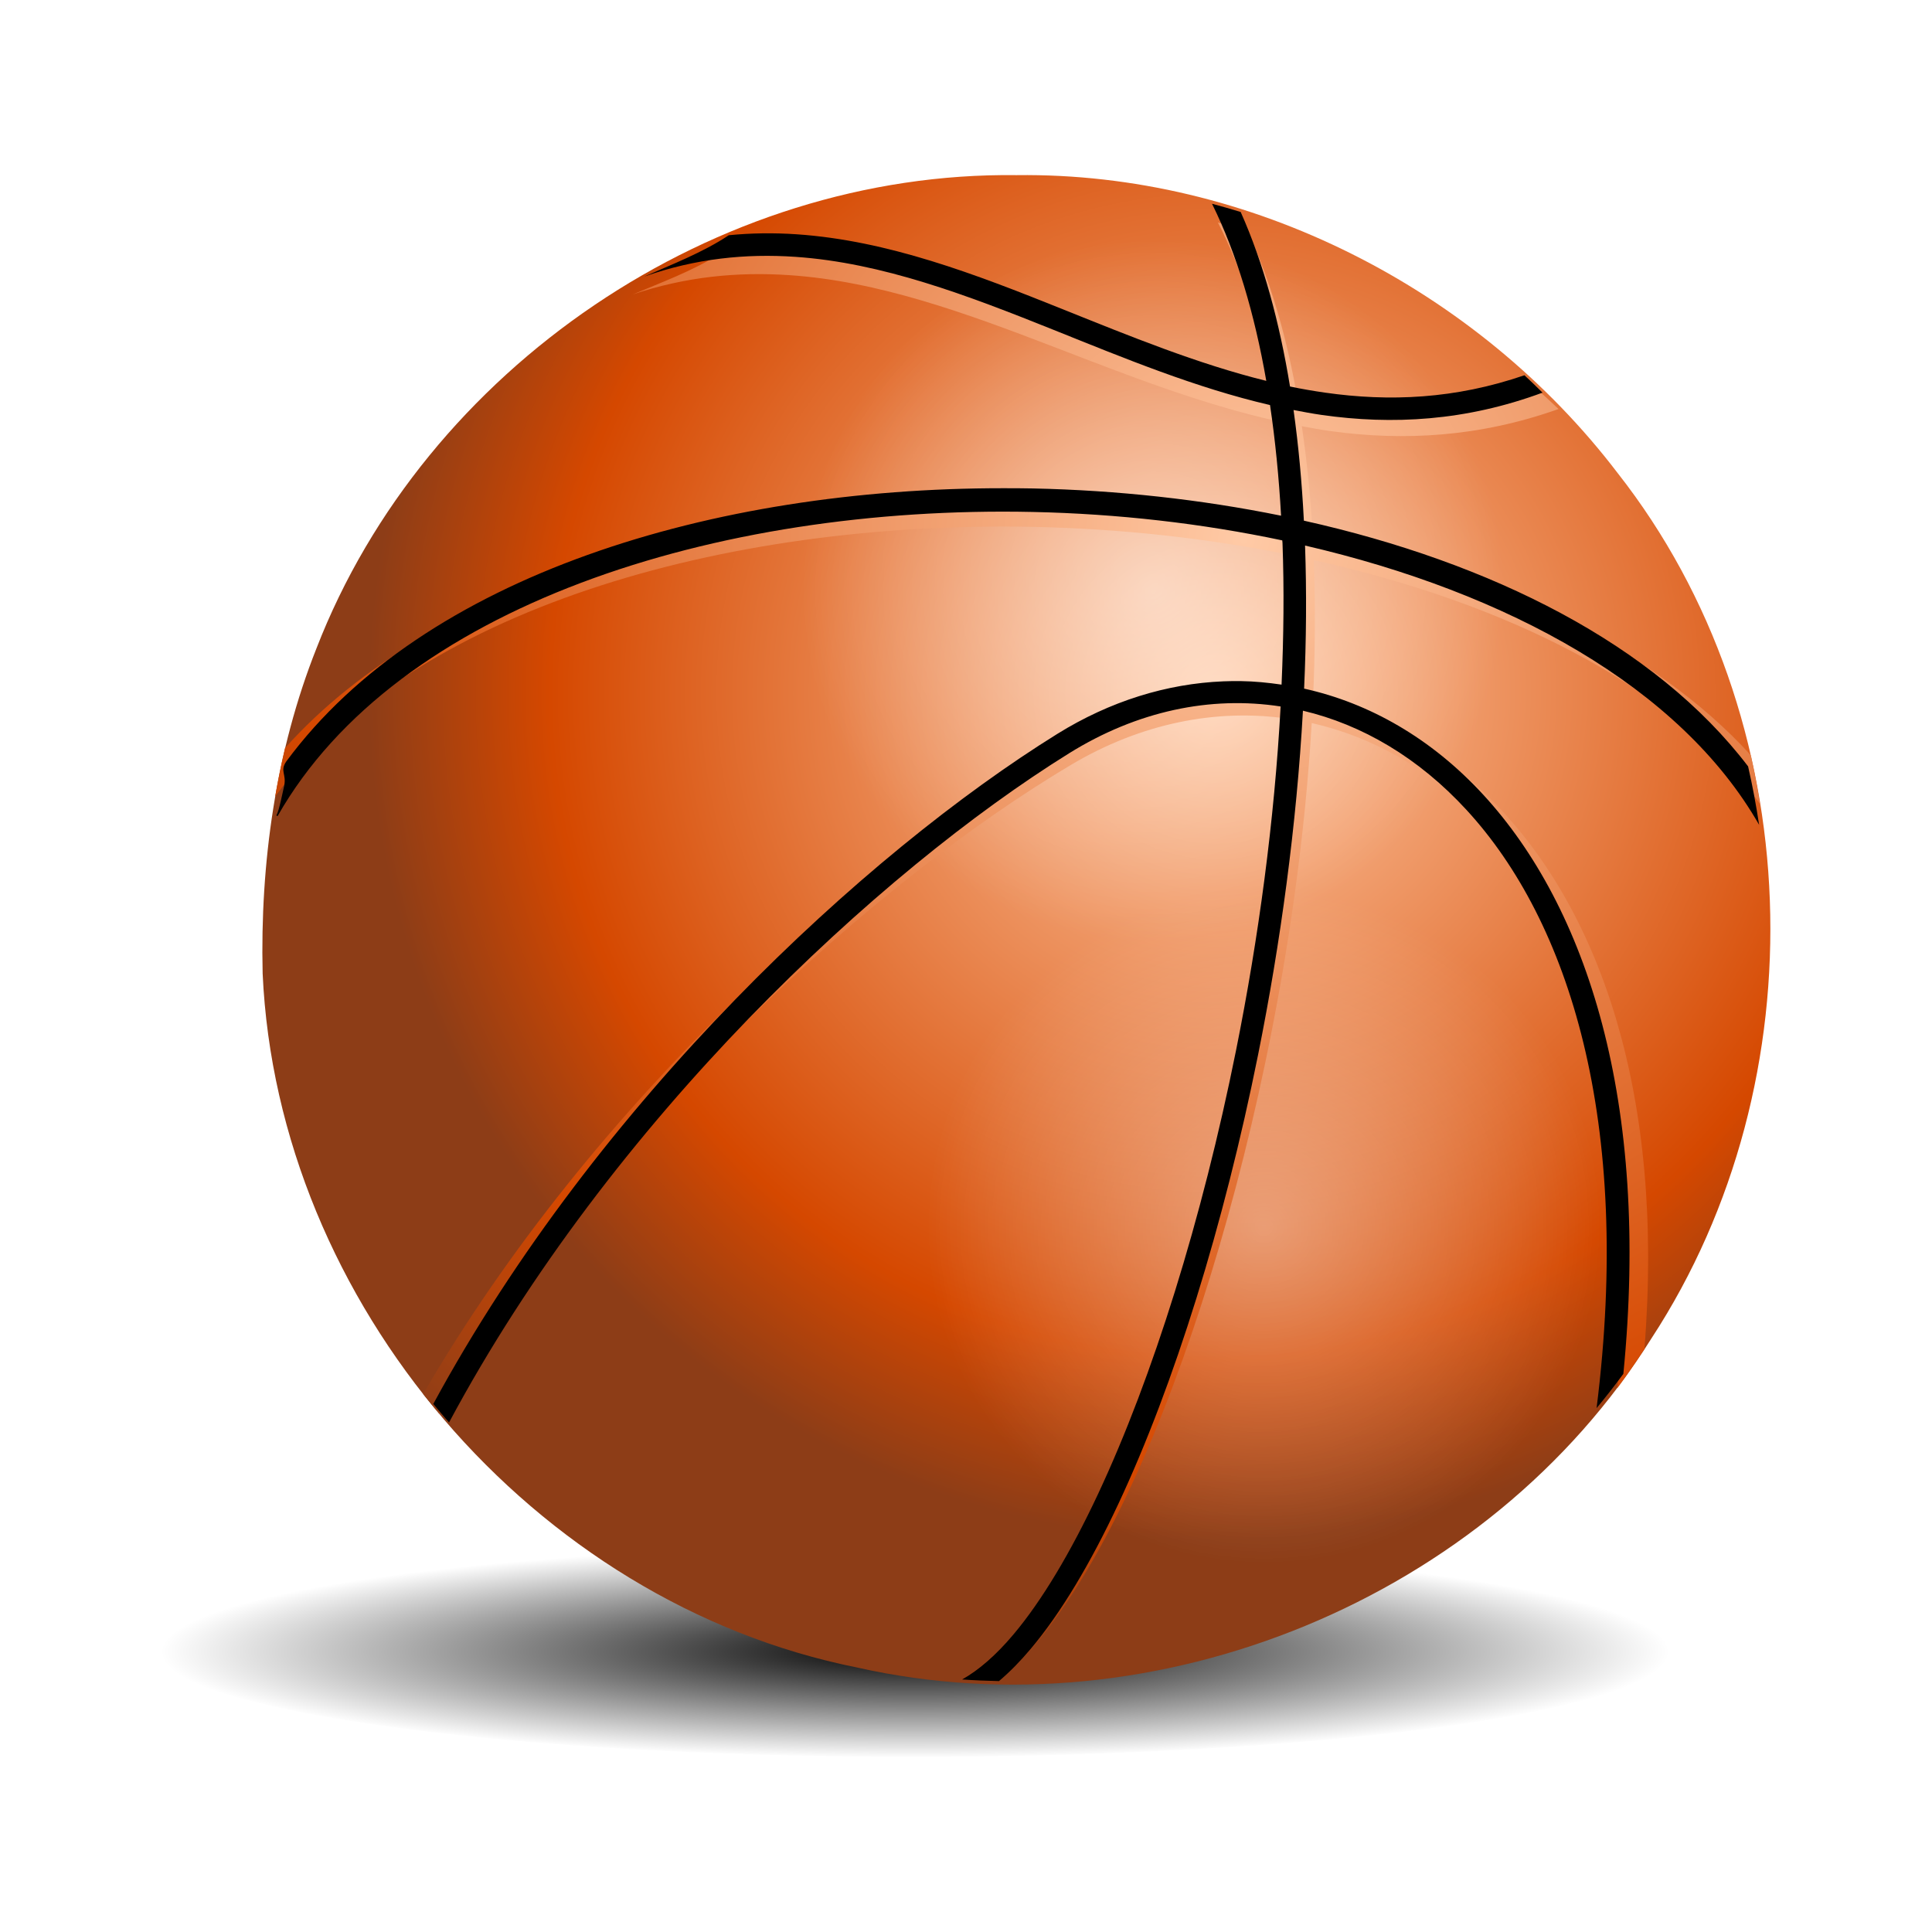 <svg:svg xmlns:dc="http://purl.org/dc/elements/1.1/" xmlns:ns1="http://www.w3.org/1999/xlink" xmlns:ns3="http://creativecommons.org/ns#" xmlns:rdf="http://www.w3.org/1999/02/22-rdf-syntax-ns#" xmlns:svg="http://www.w3.org/2000/svg" height="256.089" id="svg2" style="enable-background:new" version="1.1" viewBox="-17.094 -8.091 256.089 256.089" width="256.089">
  <svg:defs id="defs4">
    <svg:linearGradient id="linearGradient15851">
      <svg:stop id="stop15853" offset="0" stop-color="#fff" />
      <svg:stop id="stop15855" offset="1" stop-color="#fff" stop-opacity="0" />
    </svg:linearGradient>
    <svg:linearGradient id="linearGradient4069">
      <svg:stop id="stop4071" offset="0" stop-color="#ffcaa6" />
      <svg:stop id="stop4077" offset=".786" stop-color="#d54800" />
      <svg:stop id="stop4073" offset="1" stop-color="#8d3d17" />
    </svg:linearGradient>
    <svg:filter color-interpolation-filters="sRGB" height="1" id="filter4106-7" width="1" x="0" y="0">
      <svg:feTurbulence baseFrequency="1" id="feTurbulence4108-7" numOctaves="3" result="result0" seed="0" type="fractalNoise" />
      <svg:feColorMatrix id="feColorMatrix4110-3" result="result4" type="saturate" values="0" />
      <svg:feComposite id="feComposite4112-7" in="SourceGraphic" in2="result4" k1="1.25" k2="0.5" k3="0.5" k4="0" operator="arithmetic" result="result2" />
      <svg:feBlend id="feBlend4114-4" in="result2" in2="SourceGraphic" mode="normal" result="result5" />
      <svg:feComposite id="feComposite4116-5" in="result5" in2="SourceGraphic" operator="in" result="result3" />
    </svg:filter>
    <svg:filter color-interpolation-filters="sRGB" id="filter8950">
      <svg:feBlend id="feBlend8952" in2="BackgroundImage" mode="multiply" />
    </svg:filter>
    <svg:radialGradient cx="224.32" cy="98.154" gradientTransform="matrix(1.123 0 0 1.123 -107.84 -26.469)" gradientUnits="userSpaceOnUse" id="radialGradient15890" r="100" ns1:href="#linearGradient4069" />
    <svg:radialGradient cx="197.82" cy="221.03" gradientTransform="matrix(1 0 0 .141 -13.435 194.06)" gradientUnits="userSpaceOnUse" id="radialGradient15925" r="99.943">
      <svg:stop id="stop15861" offset="0" />
      <svg:stop id="stop15863" offset="1" stop-opacity="0" />
    </svg:radialGradient>
    <svg:radialGradient cx="127.99" cy="56.796" gradientTransform="matrix(.761 0 0 .761 133.24 125.67)" gradientUnits="userSpaceOnUse" id="radialGradient15940" r="58.69" ns1:href="#linearGradient15851" />
    <svg:radialGradient cx="127.99" cy="56.796" gradientTransform="matrix(.792 0 0 .792 114.59 39.618)" gradientUnits="userSpaceOnUse" id="radialGradient15942" r="58.69" ns1:href="#linearGradient15851" />
    <svg:radialGradient cx="148.95" cy="63.394" gradientTransform="matrix(1.638 0 0 1.609 -96.24 -38.448)" gradientUnits="userSpaceOnUse" id="radialGradient15961" r="98.406" ns1:href="#linearGradient4069" />
  </svg:defs>
  <svg:g id="layer1" transform="translate(-80.19 -14.37)">
    <svg:path d="m184.41 211.07c-39.897-0.072-78.394 3.585-92.812 8.81-5.391 1.909-7.469 4.001-7.125 6.046 1.969 6.129 35.905 11.708 78.781 12.916 39.662 1.255 83.688-1.277 105.31-6.125 22.405-4.814 20.914-11.56-4.469-16.101-18.622-3.43-48.84-5.601-79.688-5.545z" fill="url(#radialGradient15925)" id="path15915" style="color:#000000;enable-background:accumulate" />
    <svg:path d="m117.66 15.125c-39.901-0.515-78.398 25.535-92.816 62.75-5.392 13.598-7.469 28.495-7.125 43.065 1.969 43.65 35.905 83.39 78.781 92 39.66 8.93 83.69-9.1 105.31-43.63 22.41-34.29 20.92-82.341-4.47-114.68-18.62-24.437-48.84-39.9-79.68-39.505z" fill="url(#radialGradient15890)" id="path2985" style="color:#000000;enable-background:accumulate" transform="translate(80.19 14.37)" />
    <svg:path d="m230.68 124.23c-24.681 0-44.688 20.006-44.688 44.688 0 24.681 20.006 44.688 44.688 44.688 24.681 0 44.717-20.006 44.717-44.688 0-24.681-20.036-44.688-44.717-44.688z" fill="url(#radialGradient15940)" id="path15938" opacity=".377" style="color:#000000;enable-background:accumulate" />
    <svg:path d="m215.94 38.12c-25.672 0-46.48 20.809-46.48 46.48 0 25.672 20.809 46.48 46.48 46.48 25.672 0 46.511-20.809 46.511-46.48 0-25.672-20.839-46.48-46.511-46.48z" fill="url(#radialGradient15942)" id="path15927" opacity=".484" style="color:#000000;enable-background:accumulate" />
    <svg:path d="m144.34 21.406c3.38 6.531 5.82 14.419 7.41 23.188-9.4-2.227-18.63-5.852-27.87-9.406-11.87-4.561-23.79-8.969-36.255-9.782-1.558-0.101-3.113-0.145-4.687-0.125-1.522 0.02-3.057 0.106-4.594 0.25-3.51 2.248-7.975 3.896-11.563 5.407 7.051-2.378 13.914-3.002 20.657-2.563 11.841 0.772 23.442 5.013 35.282 9.563 9.62 3.7 19.4 7.552 29.56 9.812 0.72 4.617 1.21 9.487 1.5 14.5-10.93-2.132-22.38-3.328-33.84-3.562-1.38-0.029-2.75-0.031-4.13-0.032-37.806-0.019-75.412 10.341-95.122 32.406-0.509 2.134-0.938 4.274-1.313 6.438 18.035-24.723 59.397-36.59 100.5-35.75 11.58 0.237 23.09 1.498 34.06 3.719 0 0.114 0.02 0.23 0.03 0.343 0.23 5.994 0.16 12.204-0.13 18.532-1.84-0.257-3.7-0.443-5.56-0.469-0.8-0.011-1.6 0-2.4 0.031-7.71 0.306-15.42 2.568-22.66 6.875-25.844 15.379-61.665 46.989-84.22 85.909 0.678 0.86 1.389 1.72 2.094 2.56 22.198-38.84 58.194-70.73 83.746-85.938 9.28-5.523 19.29-7.538 28.88-6.124-0.85 14.842-2.99 30.252-6.1 45.032-4.63 22.06-11.36 42.74-18.84 58.03-3.74 7.65-7.65 13.95-11.53 18.37-2.39 2.73-4.79 4.71-7.03 5.91 1.66 0.12 3.34 0.18 5.03 0.22 1.46-1.19 2.89-2.6 4.31-4.22 4.15-4.73 8.22-11.23 12.03-19.03 7.63-15.6 14.36-36.47 19.03-58.72 3.11-14.78 5.29-30.15 6.16-45.03 8.1 1.83 15.76 6.154 22.31 12.97 13.63 14.18 22.24 39.33 18.19 75.19 1.27-1.68 2.44-3.43 3.6-5.19 2.68-33.6-5.82-57.76-19.5-72.001-7.07-7.35-15.53-11.955-24.44-13.844 0.3-6.376 0.34-12.649 0.12-18.719 25.43 5.638 47.39 16.565 59.13 32.282-0.35-2.156-0.73-4.311-1.22-6.438-13.05-14.317-34.17-24.021-58.06-29.125-0.27-4.995-0.76-9.825-1.44-14.469 1.28 0.237 2.58 0.48 3.87 0.656 9.63 1.316 19.65 0.793 30.16-2.937-0.82-0.765-1.63-1.542-2.47-2.281-9.47 3.119-18.46 3.483-27.25 2.281-1.6-0.219-3.19-0.465-4.78-0.781-1.44-8.446-3.64-16.182-6.75-22.844-1.29-0.386-2.59-0.756-3.91-1.094z" fill="url(#radialGradient15961)" id="path15950" style="block-progression:tb;color:#000000;enable-background:accumulate;text-transform:none;text-indent:0" transform="translate(80.19 14.37)" />
    <svg:path d="m223.75 33.286c3.277 6.615 5.645 14.596 7.193 23.478-9.123-2.255-18.086-5.928-27.059-9.528-11.513-4.62-23.09-9.079-35.185-9.902-1.512-0.103-3.018-0.145-4.546-0.125-1.476 0.02-2.961 0.103-4.453 0.249-3.406 2.277-7.728 3.95-11.21 5.48 6.841-2.408 13.479-3.061 20.021-2.616 11.49 0.782 22.766 5.075 34.251 9.684 9.341 3.748 18.817 7.675 28.678 9.964 0.696 4.676 1.179 9.588 1.464 14.666-10.609-2.16-21.724-3.375-32.85-3.612-1.333-0.028-2.652-0.03-3.986-0.031-38.474-0.02-76.761 11.531-95.001 36.182-0.934 1.319 0.036 1.668-0.311 3.301-0.212 0.883-0.65 3.229-1.028 3.892l0.156 0.093c15.834-27.832 58.104-41.218 100.11-40.322 11.246 0.24 22.429 1.518 33.068 3.768 0.005 0.115 0.027 0.227 0.031 0.343 0.225 6.071 0.156 12.366-0.125 18.776-1.786-0.26-3.581-0.441-5.387-0.467-0.777-0.011-1.557-0.001-2.335 0.031-7.476 0.31-14.992 2.612-22.014 6.975-25.458 15.817-60.884 48.557-82.701 88.804 0.68 0.836 1.38 1.647 2.086 2.46 21.455-40.107 57.05-73.084 82.203-88.711 9.005-5.595 18.719-7.629 28.024-6.196-0.82 15.038-2.905 30.646-5.916 45.617-4.495 22.348-11.025 43.268-18.278 58.757-3.626 7.744-7.44 14.139-11.21 18.62-2.322 2.761-4.639 4.758-6.819 5.978 1.617 0.116 3.252 0.18 4.889 0.218 1.418-1.203 2.823-2.625 4.204-4.266 4.027-4.787 7.946-11.374 11.645-19.274 7.399-15.801 13.962-36.932 18.496-59.473 3.012-14.973 5.103-30.546 5.947-45.617 7.859 1.854 15.316 6.237 21.672 13.14 13.607 14.778 22.021 41.302 17.25 79.307 1.224-1.482 2.412-2.994 3.55-4.546 3.557-36.042-4.814-61.824-18.589-76.785-6.854-7.444-15.075-12.13-23.727-14.043 0.292-6.458 0.34-12.814 0.125-18.963 26.85 6.214 49.758 18.771 60.189 37.023-0.399-2.609-0.879-5.213-1.464-7.753-12.35-16.196-34.092-27.043-58.881-32.57-0.26-5.059-0.71-9.962-1.37-14.666 1.24 0.24 2.483 0.475 3.736 0.654 9.337 1.332 19.073 0.82 29.269-2.958-0.792-0.775-1.581-1.555-2.398-2.304-9.192 3.159-17.903 3.522-26.436 2.304-1.553-0.222-3.098-0.489-4.639-0.81-1.402-8.555-3.524-16.387-6.539-23.135-1.253-0.391-2.525-0.748-3.799-1.09z" id="path4012" style="block-progression:tb;color:#000000;enable-background:accumulate;text-transform:none;text-indent:0" />
  </svg:g>
  <svg:g fill="none" filter="url(#filter8950)" id="layer2" opacity=".345" transform="translate(-80.19 -14.37)">
    <svg:rect height="200" id="rect8925" width="200" x="97.844" y="29.5" />
    <svg:path d="m197.84 29.5c-14.481-0.018-28.964 3.131-42.094 9.25-7.688 4.167-15.736 8.302-22.375 14.344-16.619 13.968-28.514 33.469-33.156 54.688-1.022 9.489-3.517 19.431-2.094 29.406 2.517 39.952 31.644 76.371 69.969 87.812 36.231 11.689 78.516 0.258 103.78-28.25 26.89-28.8 33.68-74.01 16.63-109.5-15.83-34.691-52.47-58.188-90.66-57.75z" id="path8927" style="color:#000000;enable-background:accumulate" />
    <svg:path d="m197.84 29.5c-15.038 0-29.301 3.305-42.094 9.25-0.645 0.784-1.805 1.589-3.312 2.25-0.937 0.411-1.888 0.695-2.781 0.875-24.783 13.656-43.148 37.499-49.438 65.906 0.404 1.03 0.454 2.557 0.062 4.188-0.297 1.238-0.788 2.296-1.375 3.062-0.685 4.726-1.062 9.553-1.062 14.469 0 55.228 44.772 100 100 100s100-44.772 100-100-44.772-100-100-100z" filter="url(#filter4106-7)" id="path4770" style="color:#000000;enable-background:accumulate" />
  </svg:g>
</svg:svg>